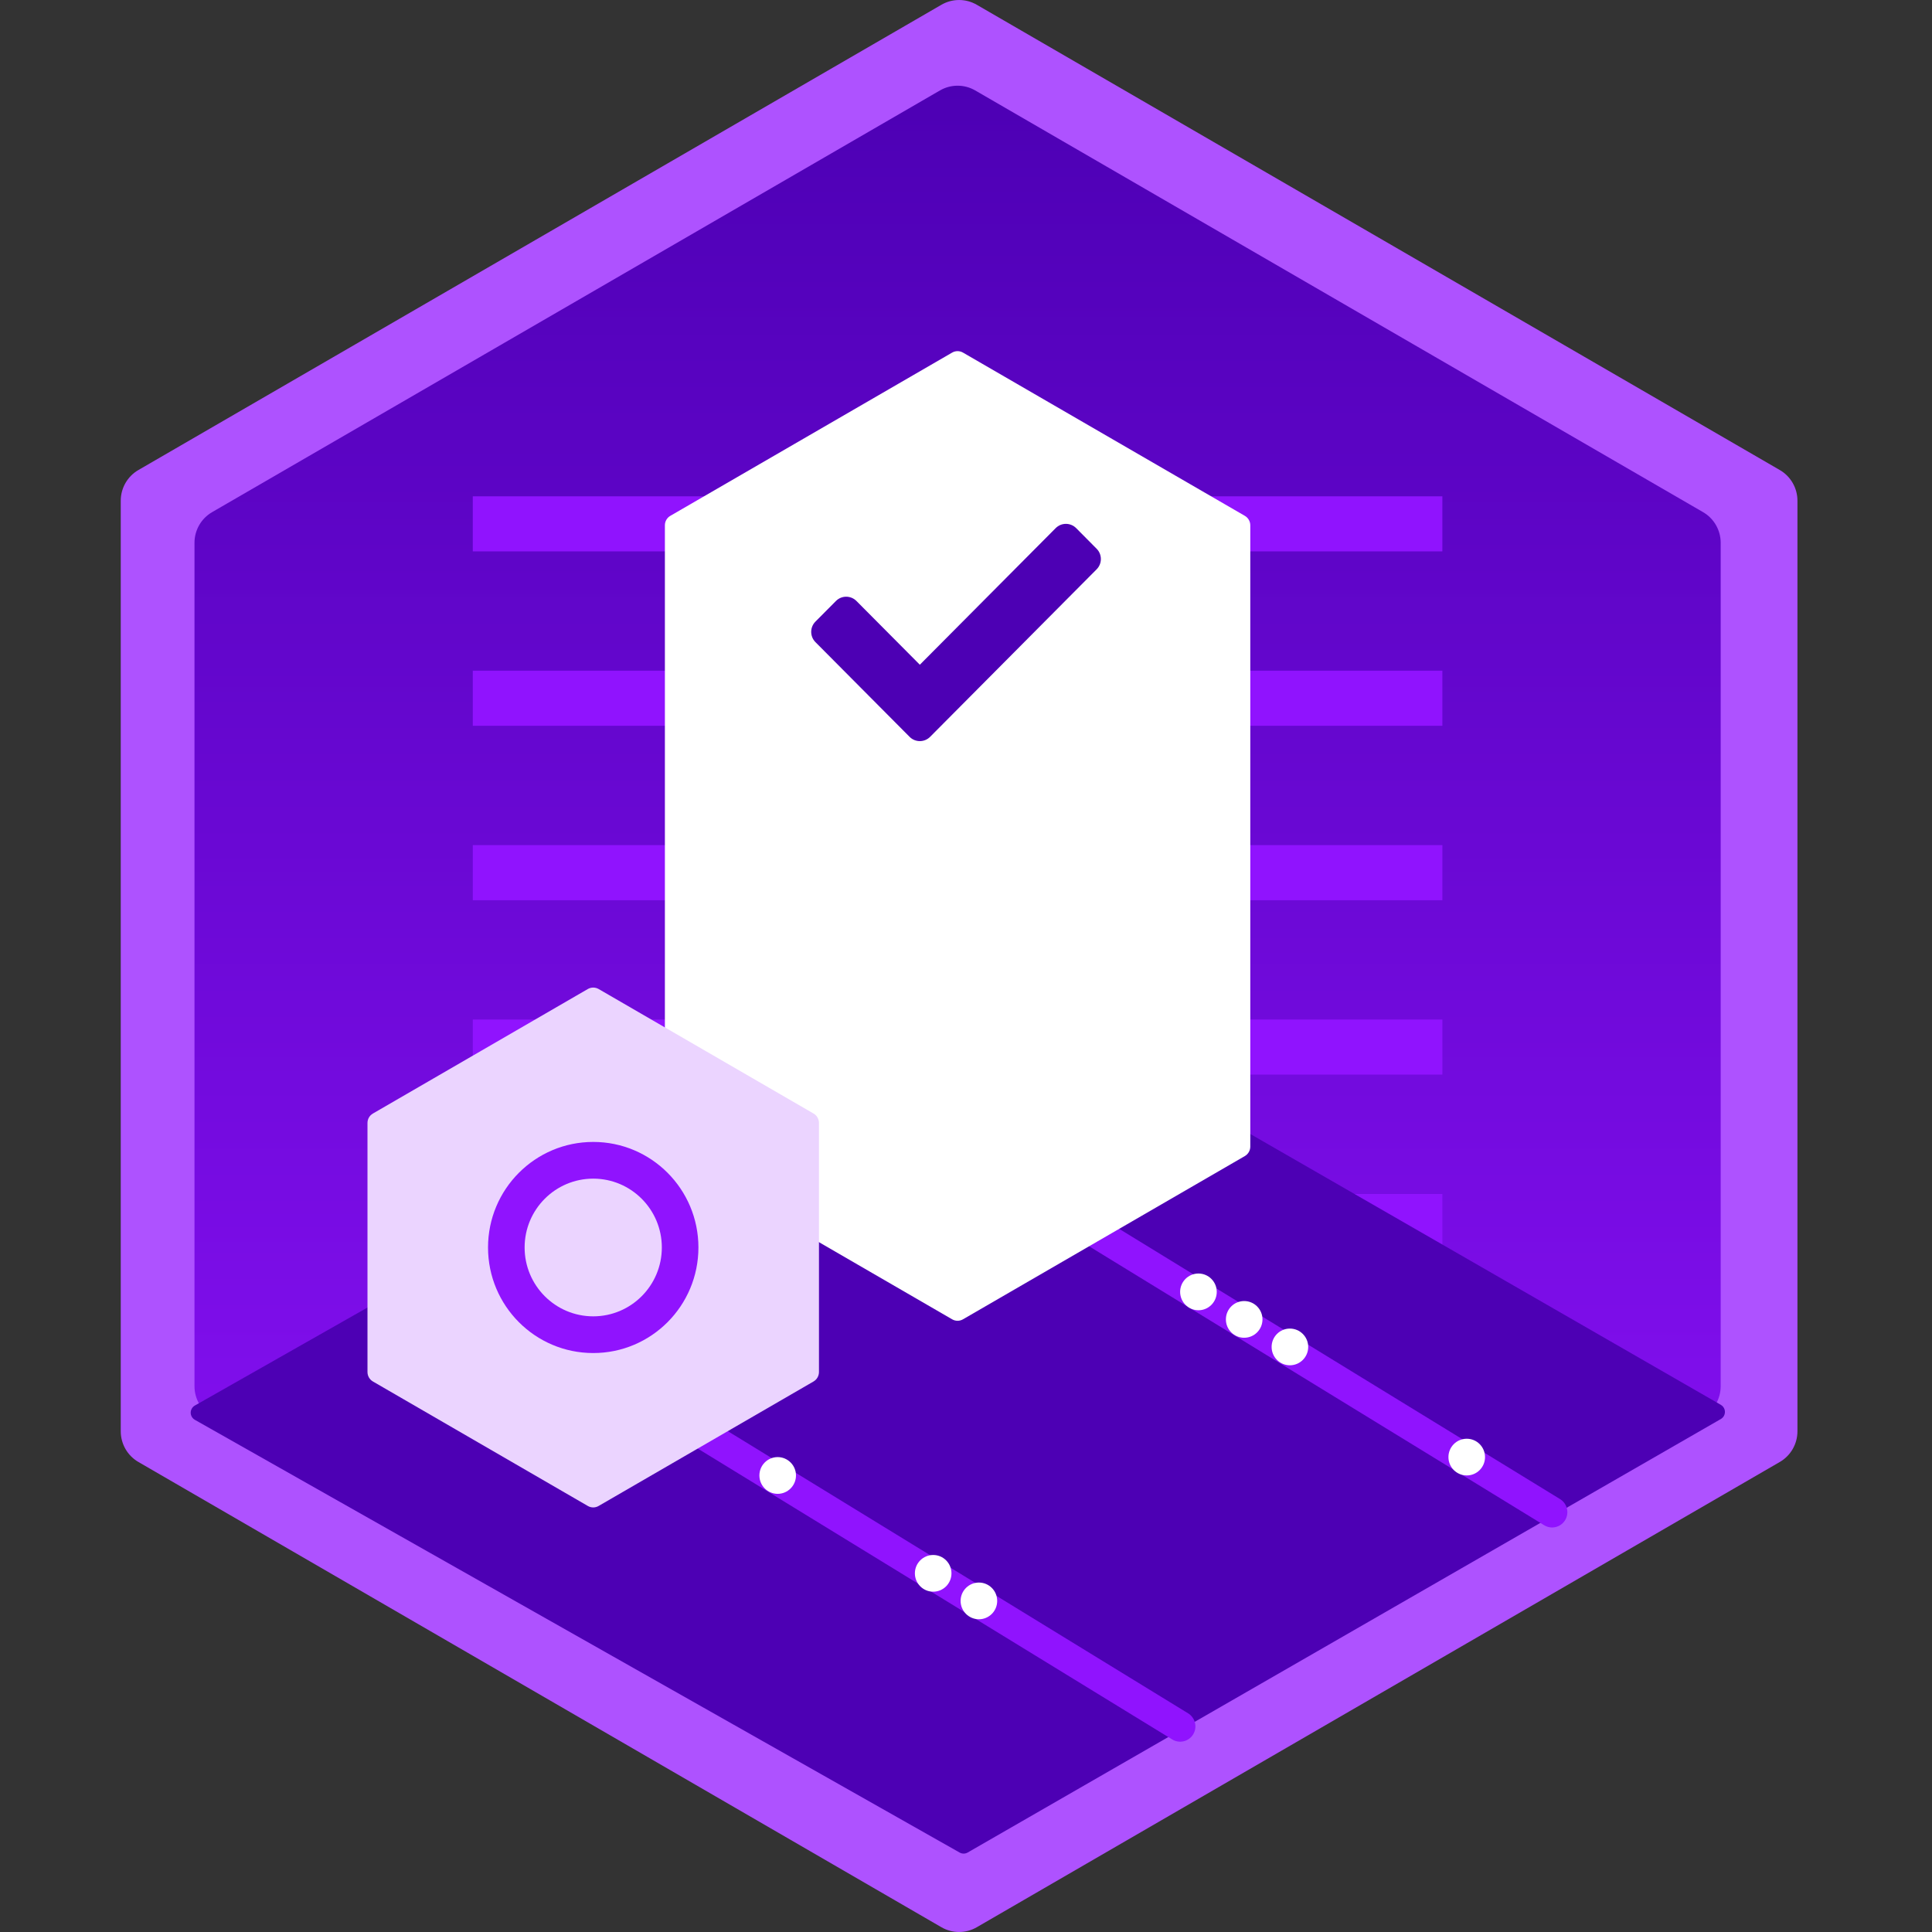 <svg width="48" height="48" viewBox="0 0 48 48" fill="none" xmlns="http://www.w3.org/2000/svg">
<rect x="0" y="0" width="48" height="48" fill="#333333" stroke="none"/>
<defs>
<linearGradient id="gradientcurate" x1="23.791" y1="45.796" x2="23.791" y2="2.129" gradientUnits="userSpaceOnUse">
<stop stop-color="#9013FE"/>
<stop offset="1" stop-color="#4D00B4"/>
</linearGradient>
</defs>
<path fill-rule="evenodd" clip-rule="evenodd" d="M24.267 0.118L44.219 11.678C44.49 11.835 44.657 12.126 44.657 12.44V35.56C44.657 35.874 44.49 36.165 44.219 36.322L24.267 47.882C23.995 48.039 23.662 48.039 23.39 47.882L3.438 36.322C3.167 36.165 3 35.874 3 35.56V12.44C3 12.126 3.167 11.835 3.438 11.678L23.39 0.118C23.662 -0.039 23.995 -0.039 24.267 0.118Z" fill="#AE52FF"/>
<path fill-rule="evenodd" clip-rule="evenodd" d="M24.229 45.678L42.312 35.201C42.583 35.044 42.75 34.754 42.75 34.44V13.486C42.75 13.171 42.583 12.881 42.312 12.724L24.229 2.247C23.958 2.09 23.624 2.09 23.353 2.247L5.27 12.724C4.999 12.881 4.832 13.171 4.832 13.486V34.44C4.832 34.754 4.999 35.044 5.27 35.201L23.353 45.678C23.624 45.835 23.958 45.835 24.229 45.678Z" fill="url(#gradientcurate)"/>
<path d="M35.835 12.331H11.746V13.699H35.835V12.331Z" fill="#9013FE"/>
<path d="M35.835 16.663H11.746V18.032H35.835V16.663Z" fill="#9013FE"/>
<path d="M35.835 20.997H11.746V22.366H35.835V20.997Z" fill="#9013FE"/>
<path d="M35.835 25.33H11.746V26.698H35.835V25.33Z" fill="#9013FE"/>
<path d="M35.835 29.664H11.746V31.032H35.835V29.664Z" fill="#9013FE"/>
<path fill-rule="evenodd" clip-rule="evenodd" d="M23.842 46.026L4.841 35.275C4.743 35.219 4.709 35.096 4.764 34.998C4.782 34.966 4.808 34.939 4.84 34.921L23.942 24.075L42.754 34.903C42.851 34.959 42.884 35.083 42.829 35.18C42.811 35.211 42.785 35.237 42.754 35.255L24.042 46.025C23.98 46.061 23.904 46.061 23.842 46.026Z" fill="#4D00B4"/>
<path d="M13.746 33.789L29.123 43.216C29.302 43.325 29.535 43.269 29.644 43.09C29.753 42.91 29.696 42.676 29.518 42.567L14.141 33.141C13.962 33.031 13.729 33.088 13.62 33.267C13.511 33.446 13.567 33.68 13.746 33.789Z" fill="#9013FE"/>
<path d="M22.987 28.468L38.365 37.894C38.543 38.003 38.776 37.947 38.885 37.768C38.994 37.589 38.938 37.355 38.76 37.245L23.382 27.819C23.204 27.709 22.971 27.766 22.861 27.945C22.753 28.124 22.809 28.358 22.987 28.468Z" fill="#9013FE"/>
<path fill-rule="evenodd" clip-rule="evenodd" d="M23.925 32.778L30.928 28.722C31.011 28.674 31.063 28.584 31.063 28.488V13.05C31.063 12.954 31.011 12.864 30.928 12.816L23.925 8.76C23.842 8.712 23.739 8.712 23.656 8.76L16.654 12.816C16.57 12.864 16.519 12.954 16.519 13.05V28.488C16.519 28.584 16.57 28.674 16.654 28.722L23.656 32.778C23.739 32.826 23.842 32.826 23.925 32.778Z" fill="white"/>
<path d="M22.599 18.307L20.26 15.954C20.119 15.813 20.119 15.584 20.26 15.443L20.769 14.931C20.909 14.79 21.137 14.79 21.278 14.931L22.853 16.515L26.228 13.121C26.368 12.98 26.596 12.98 26.737 13.121L27.245 13.633C27.386 13.774 27.386 14.004 27.245 14.145L23.108 18.307C22.967 18.448 22.739 18.448 22.599 18.307Z" fill="#4D00B4"/>
<path fill-rule="evenodd" clip-rule="evenodd" d="M14.873 37.415L20.213 34.322C20.296 34.273 20.347 34.184 20.347 34.087V27.9C20.347 27.803 20.296 27.714 20.213 27.666L14.873 24.572C14.79 24.524 14.687 24.524 14.604 24.572L9.264 27.666C9.181 27.714 9.13 27.803 9.13 27.9V34.087C9.13 34.184 9.181 34.273 9.264 34.322L14.604 37.415C14.687 37.464 14.79 37.464 14.873 37.415Z" fill="#EBD4FF"/>
<path d="M14.739 33.616C16.182 33.616 17.352 32.442 17.352 30.993C17.352 29.545 16.182 28.371 14.739 28.371C13.295 28.371 12.125 29.545 12.125 30.993C12.125 32.442 13.295 33.616 14.739 33.616ZM14.739 32.704C13.797 32.704 13.034 31.938 13.034 30.993C13.034 30.049 13.797 29.283 14.739 29.283C15.68 29.283 16.443 30.049 16.443 30.993C16.443 31.938 15.68 32.704 14.739 32.704Z" fill="#9013FE"/>
<path d="M29.775 32.553C30.026 32.553 30.23 32.348 30.23 32.096C30.23 31.845 30.026 31.64 29.775 31.64C29.524 31.64 29.32 31.845 29.32 32.096C29.32 32.348 29.524 32.553 29.775 32.553Z" fill="white"/>
<path d="M30.911 33.236C31.162 33.236 31.366 33.032 31.366 32.78C31.366 32.528 31.162 32.324 30.911 32.324C30.66 32.324 30.457 32.528 30.457 32.78C30.457 33.032 30.66 33.236 30.911 33.236Z" fill="white"/>
<path d="M32.047 33.92C32.298 33.92 32.502 33.716 32.502 33.464C32.502 33.212 32.298 33.008 32.047 33.008C31.796 33.008 31.593 33.212 31.593 33.464C31.593 33.716 31.796 33.92 32.047 33.92Z" fill="white"/>
<path d="M36.441 36.657C36.692 36.657 36.895 36.453 36.895 36.201C36.895 35.949 36.692 35.745 36.441 35.745C36.19 35.745 35.986 35.949 35.986 36.201C35.986 36.453 36.19 36.657 36.441 36.657Z" fill="white"/>
<path d="M19.321 37.114C19.572 37.114 19.776 36.909 19.776 36.657C19.776 36.406 19.572 36.201 19.321 36.201C19.07 36.201 18.867 36.406 18.867 36.657C18.867 36.909 19.07 37.114 19.321 37.114Z" fill="white"/>
<path d="M23.185 39.545C23.436 39.545 23.639 39.341 23.639 39.089C23.639 38.837 23.436 38.633 23.185 38.633C22.934 38.633 22.73 38.837 22.73 39.089C22.73 39.341 22.934 39.545 23.185 39.545Z" fill="white"/>
<path d="M24.321 40.23C24.572 40.23 24.775 40.026 24.775 39.774C24.775 39.522 24.572 39.318 24.321 39.318C24.07 39.318 23.866 39.522 23.866 39.774C23.866 40.026 24.07 40.23 24.321 40.23Z" fill="white"/>

</svg>
